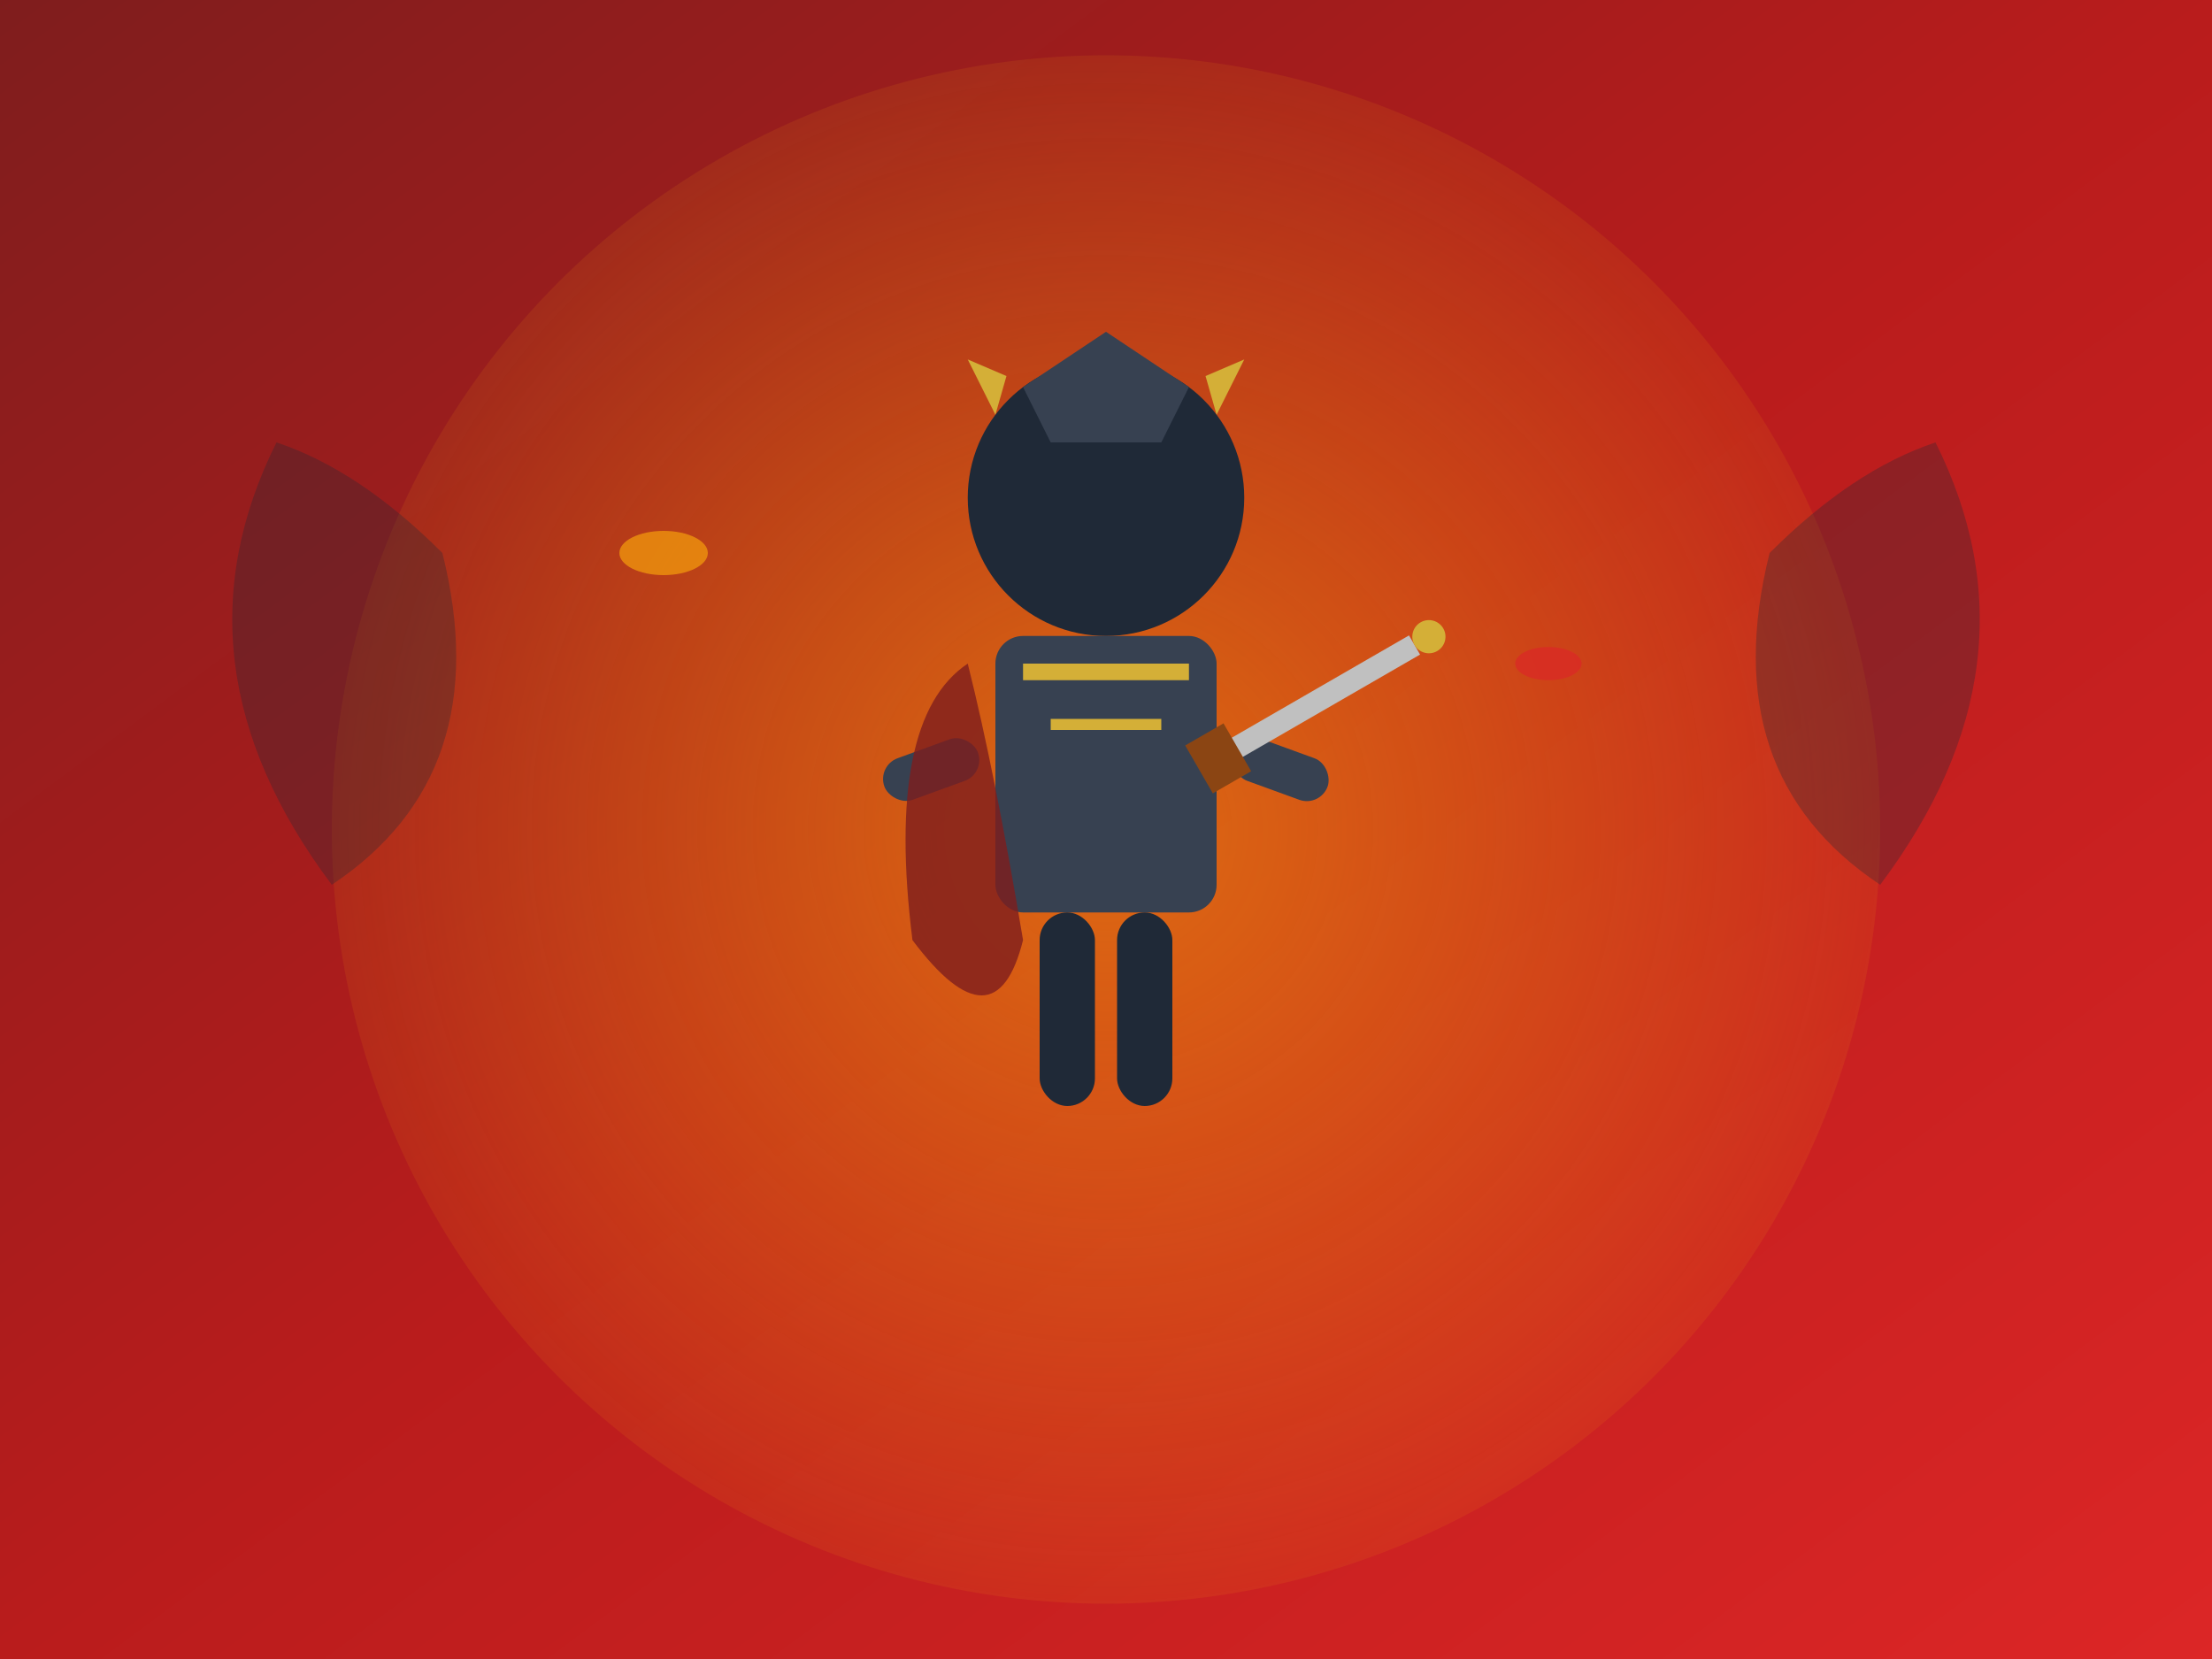 <svg xmlns="http://www.w3.org/2000/svg" viewBox="0 0 400 300" fill="none">
  <!-- Dragon Warrior Character -->
  <defs>
    <linearGradient id="dragonBg" x1="0%" y1="0%" x2="100%" y2="100%">
      <stop offset="0%" style="stop-color:#7F1D1D;stop-opacity:1" />
      <stop offset="50%" style="stop-color:#B91C1C;stop-opacity:1" />
      <stop offset="100%" style="stop-color:#DC2626;stop-opacity:1" />
    </linearGradient>
    <radialGradient id="fireGlow" cx="50%" cy="50%" r="60%">
      <stop offset="0%" style="stop-color:#F59E0B;stop-opacity:0.6" />
      <stop offset="100%" style="stop-color:#F59E0B;stop-opacity:0" />
    </radialGradient>
  </defs>
  
  <!-- Background -->
  <rect width="400" height="300" fill="url(#dragonBg)"/>
  <circle cx="200" cy="150" r="140" fill="url(#fireGlow)"/>
  
  <!-- Dragon Warrior silhouette -->
  <g transform="translate(200,150)">
    <!-- Head with helm -->
    <circle cx="0" cy="-60" r="25" fill="#1F2937"/>
    <polygon points="-15,-80 0,-90 15,-80 10,-70 -10,-70" fill="#374151"/> <!-- Helm crest -->
    
    <!-- Horns -->
    <polygon points="-20,-75 -25,-85 -18,-82" fill="#D4AF37"/>
    <polygon points="20,-75 25,-85 18,-82" fill="#D4AF37"/>
    
    <!-- Body armor -->
    <rect x="-20" y="-35" width="40" height="50" fill="#374151" rx="5"/>
    <!-- Armor details -->
    <rect x="-15" y="-30" width="30" height="3" fill="#D4AF37"/>
    <rect x="-10" y="-20" width="20" height="2" fill="#D4AF37"/>
    
    <!-- Arms with gauntlets -->
    <rect x="-35" y="-25" width="18" height="8" fill="#374151" rx="4" transform="rotate(-20)"/>
    <rect x="17" y="-25" width="18" height="8" fill="#374151" rx="4" transform="rotate(20)"/>
    
    <!-- Weapon (sword) -->
    <g transform="rotate(-30)">
      <rect x="25" y="-3" width="40" height="4" fill="#C0C0C0"/>
      <rect x="20" y="-6" width="8" height="10" fill="#8B4513"/>
      <circle cx="68" cy="-1" r="3" fill="#D4AF37"/>
    </g>
    
    <!-- Legs -->
    <rect x="-12" y="15" width="10" height="35" fill="#1F2937" rx="5"/>
    <rect x="2" y="15" width="10" height="35" fill="#1F2937" rx="5"/>
    
    <!-- Cape -->
    <path d="M-25,-30 Q-40,-20 -35,20 Q-20,40 -15,20 Q-20,-10 -25,-30" fill="#7F1D1D" opacity="0.8"/>
  </g>
  
  <!-- Dragon elements -->
  <g opacity="0.6">
    <!-- Dragon wing suggestion -->
    <path d="M50,80 Q30,120 60,160 Q90,140 80,100 Q65,85 50,80" fill="#1F2937" opacity="0.5"/>
    <path d="M350,80 Q370,120 340,160 Q310,140 320,100 Q335,85 350,80" fill="#1F2937" opacity="0.5"/>
  </g>
  
  <!-- Fire effects -->
  <g opacity="0.7">
    <ellipse cx="120" cy="100" rx="8" ry="4" fill="#F59E0B">
      <animate attributeName="ry" values="4;8;4" dur="1.5s" repeatCount="indefinite"/>
    </ellipse>
    <ellipse cx="280" cy="120" rx="6" ry="3" fill="#DC2626">
      <animate attributeName="ry" values="3;6;3" dur="1.8s" repeatCount="indefinite"/>
    </ellipse>
  </g>
</svg>
